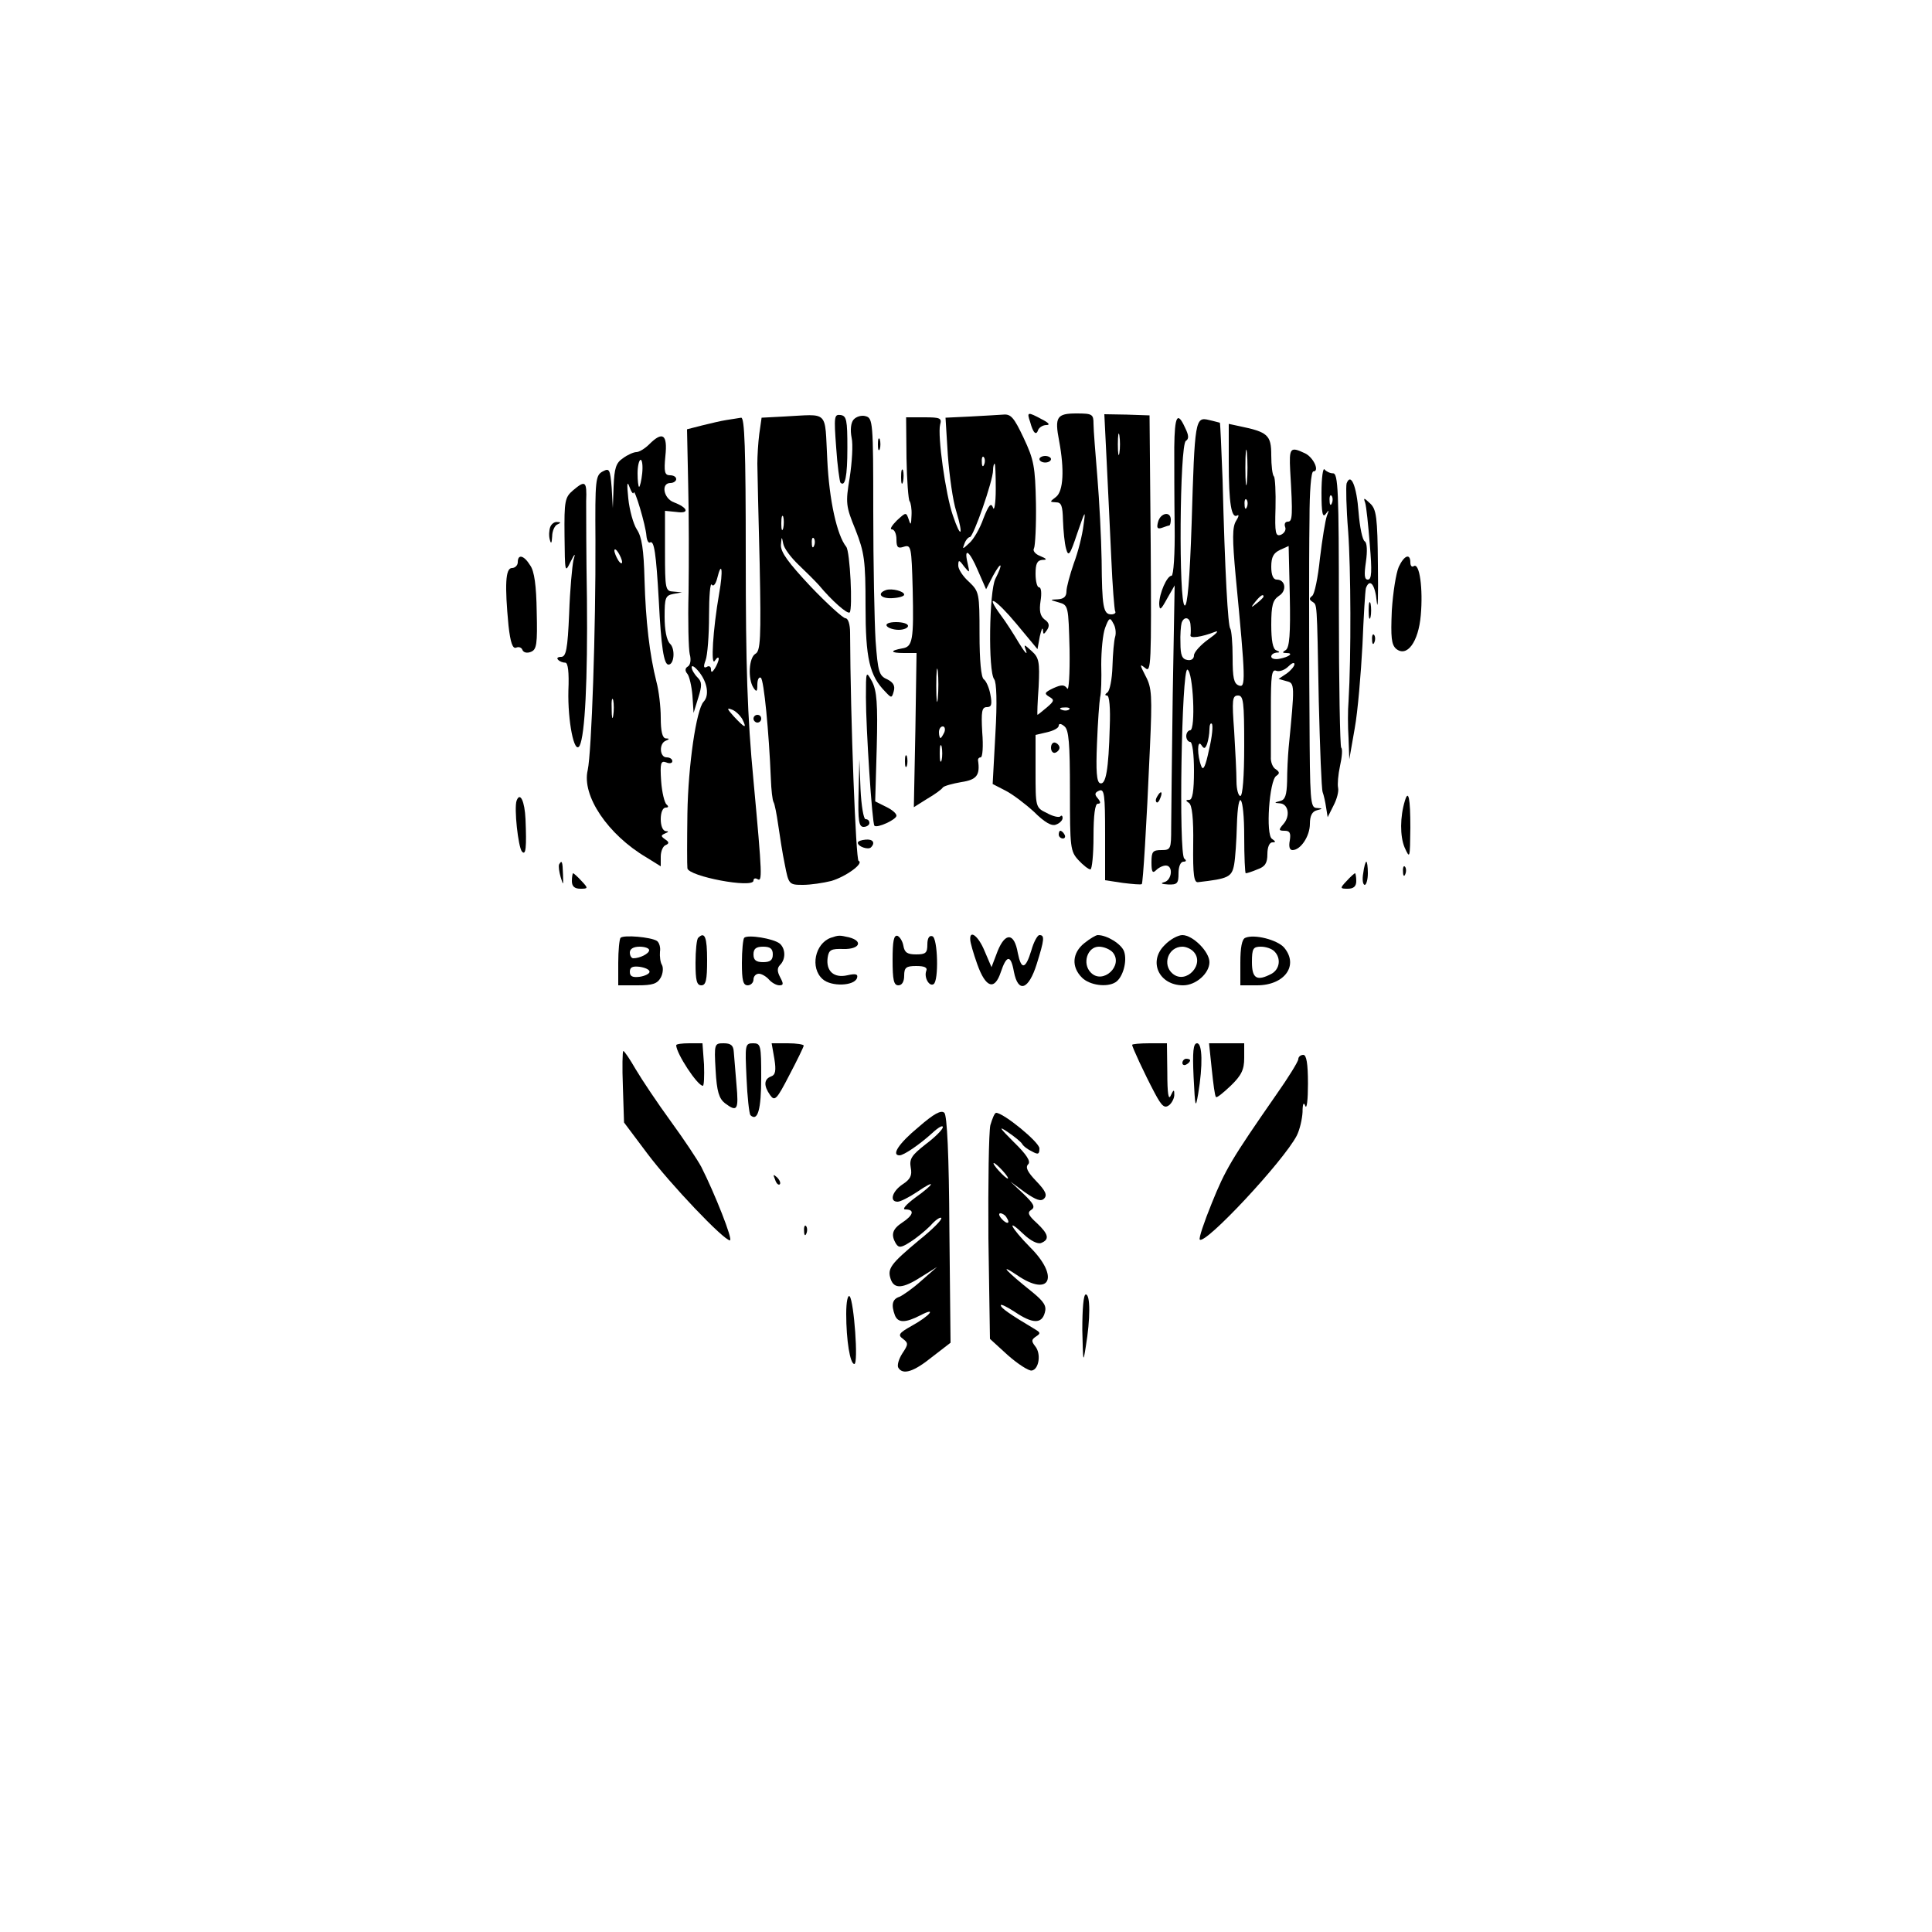 <?xml version="1.0" standalone="no"?>
<!DOCTYPE svg PUBLIC "-//W3C//DTD SVG 20010904//EN"
 "http://www.w3.org/TR/2001/REC-SVG-20010904/DTD/svg10.dtd">
<svg version="1.0" xmlns="http://www.w3.org/2000/svg"
 width="500pt" height="500pt" viewBox="0 0 500 500"
 preserveAspectRatio="xMidYMid meet">

<g transform="translate(0,500) scale(0.1,-0.1)"
fill="#000000" stroke="none">
<path d="M2028 3922 l-57 -3 -6 -42 c-3 -23 -5 -58 -5 -77 0 -19 3 -136 6
-259 4 -195 2 -226 -11 -233 -17 -10 -20 -65 -5 -88 8 -12 10 -10 10 8 0 13 4
21 9 18 8 -5 21 -140 26 -262 1 -28 4 -55 7 -60 3 -5 8 -31 12 -59 4 -27 11
-74 17 -102 10 -52 11 -53 47 -53 20 0 53 5 73 10 38 11 86 46 71 52 -7 2 -21
364 -22 591 0 21 -5 37 -12 37 -6 0 -47 37 -90 82 -58 62 -78 89 -77 108 2 22
2 23 6 3 2 -12 20 -36 40 -55 19 -18 43 -42 52 -52 34 -41 74 -76 80 -71 8 9
1 158 -9 170 -24 30 -44 120 -49 225 -7 131 6 118 -113 112z m-1 -289 c-3 -10
-5 -4 -5 12 0 17 2 24 5 18 2 -7 2 -21 0 -30z m80 -45 c-3 -8 -6 -5 -6 6 -1
11 2 17 5 13 3 -3 4 -12 1 -19z"/>
<path d="M2164 3842 c3 -47 9 -88 11 -91 12 -12 18 15 18 90 0 72 -2 83 -18
85 -16 2 -17 -4 -11 -84z"/>
<path d="M2209 3914 c-7 -8 -9 -27 -5 -47 4 -17 1 -64 -5 -103 -11 -66 -10
-74 15 -135 23 -59 26 -79 26 -197 0 -136 10 -181 52 -223 15 -16 16 -16 21 2
4 14 -1 23 -17 31 -21 9 -24 19 -30 100 -3 50 -6 200 -6 333 0 233 -1 243 -20
248 -10 3 -24 -1 -31 -9z"/>
<path d="M2510 3922 l-63 -3 6 -97 c4 -53 13 -119 22 -146 19 -63 12 -72 -9
-10 -19 55 -40 207 -33 235 5 17 0 19 -41 19 l-47 0 1 -106 c1 -58 5 -108 8
-111 3 -4 6 -20 5 -37 -1 -24 -2 -27 -7 -11 -7 20 -7 20 -31 -2 -13 -13 -19
-23 -13 -23 7 0 12 -12 12 -26 0 -21 4 -24 19 -19 19 6 20 0 23 -109 3 -133 0
-150 -27 -154 -33 -6 -31 -12 4 -12 l33 0 -3 -199 -4 -200 35 22 c19 11 37 24
40 29 3 4 25 10 48 14 40 6 49 18 43 57 0 4 3 7 7 7 5 0 7 29 4 65 -3 54 -1
65 12 65 12 0 14 7 9 33 -3 17 -11 35 -17 39 -7 5 -11 49 -11 117 0 106 -1
110 -27 135 -16 14 -28 33 -28 42 0 16 2 16 15 -2 15 -18 15 -18 9 9 -10 42 5
32 27 -20 l21 -48 18 35 c22 40 27 33 6 -8 -16 -32 -19 -240 -3 -260 6 -8 8
-58 3 -142 l-7 -129 33 -17 c18 -9 51 -34 74 -55 27 -27 46 -38 57 -33 9 3 17
11 17 17 0 6 -3 8 -6 4 -4 -3 -19 0 -35 9 -29 14 -29 15 -29 108 l0 94 30 7
c17 4 30 11 30 17 0 6 6 6 15 -2 11 -9 14 -43 14 -167 0 -147 1 -156 22 -179
12 -13 26 -24 31 -24 4 0 8 38 8 85 0 56 4 85 11 85 8 0 8 4 0 14 -9 10 -8 15
4 20 13 5 15 -11 15 -113 l0 -119 46 -7 c25 -3 47 -5 49 -3 3 4 12 145 21 353
6 134 5 155 -11 185 -16 31 -16 33 -1 21 15 -13 16 9 14 320 l-3 334 -59 2
-58 1 6 -121 c3 -67 9 -180 12 -252 3 -71 8 -133 10 -137 3 -4 -2 -8 -10 -8
-21 0 -24 20 -25 140 -1 58 -6 155 -11 215 -5 61 -10 122 -10 138 0 25 -3 27
-44 27 -51 0 -57 -9 -45 -71 14 -75 11 -130 -8 -145 -17 -13 -17 -13 0 -14 14
0 17 -9 18 -47 1 -27 4 -59 8 -73 6 -22 10 -17 29 40 21 61 22 62 16 20 -3
-25 -14 -69 -25 -98 -10 -29 -19 -62 -19 -72 0 -14 -7 -20 -22 -21 -22 -1 -22
-1 2 -8 25 -7 25 -9 28 -121 1 -65 -2 -109 -6 -102 -7 10 -14 11 -36 1 -23
-11 -24 -14 -11 -22 14 -8 14 -11 -6 -28 -12 -10 -23 -19 -24 -19 -1 0 0 33 3
73 3 64 1 75 -18 92 -21 19 -21 19 -14 -1 3 -10 -5 -1 -19 22 -13 22 -34 55
-47 72 -44 60 -13 42 41 -23 l54 -65 6 33 c4 17 7 25 8 17 1 -13 2 -13 11 0 7
11 5 19 -7 27 -11 9 -14 22 -10 48 3 19 2 35 -4 35 -5 0 -9 16 -9 35 0 26 4
35 18 36 13 0 11 3 -6 10 -13 5 -20 14 -16 20 3 6 6 59 5 117 -2 94 -5 112
-32 169 -25 53 -33 62 -53 60 -13 -1 -51 -3 -86 -5z m387 -94 c-2 -13 -4 -3
-4 22 0 25 2 35 4 23 2 -13 2 -33 0 -45z m-350 -30 c-3 -8 -6 -5 -6 6 -1 11 2
17 5 13 3 -3 4 -12 1 -19z m30 -64 c0 -37 -4 -58 -7 -48 -5 14 -11 8 -25 -28
-9 -26 -26 -55 -37 -64 -17 -16 -18 -16 -12 -1 3 9 10 17 14 17 9 0 60 146 60
173 0 9 2 17 4 17 2 0 3 -30 3 -66z m309 -382 c-3 -9 -6 -44 -7 -77 -1 -33 -7
-63 -13 -67 -7 -5 -7 -8 -1 -8 6 0 9 -32 7 -82 -3 -110 -10 -150 -25 -145 -9
3 -11 32 -8 103 2 54 6 108 8 119 3 11 4 49 3 85 0 36 4 79 10 95 10 27 13 28
21 12 6 -9 8 -25 5 -35z m-459 -159 c-2 -21 -4 -6 -4 32 0 39 2 55 4 38 2 -18
2 -50 0 -70z m340 -29 c-3 -3 -12 -4 -19 -1 -8 3 -5 6 6 6 11 1 17 -2 13 -5z
m-323 -59 c-4 -8 -8 -15 -10 -15 -2 0 -4 7 -4 15 0 8 4 15 10 15 5 0 7 -7 4
-15z m-7 -72 c-3 -10 -5 -2 -5 17 0 19 2 27 5 18 2 -10 2 -26 0 -35z"/>
<path d="M2666 3908 c8 -30 16 -36 21 -20 3 6 12 12 21 12 11 0 6 6 -12 15
-37 20 -39 19 -30 -7z"/>
<path d="M1880 3913 c-14 -2 -42 -9 -63 -14 l-39 -10 3 -142 c2 -78 2 -204 1
-279 -2 -75 0 -148 3 -161 4 -14 2 -28 -5 -32 -7 -4 -8 -11 -1 -19 5 -6 11
-32 13 -56 l3 -45 12 39 c10 32 10 41 -2 53 -8 8 -15 20 -15 26 0 7 9 1 20
-13 21 -27 26 -60 11 -76 -19 -20 -40 -165 -42 -289 -1 -71 -1 -135 0 -142 2
-21 171 -53 171 -32 0 6 5 7 10 4 13 -8 13 6 -10 255 -16 167 -20 296 -20 578
0 284 -3 362 -12 361 -7 -1 -24 -4 -38 -6z m-19 -450 c-16 -92 -22 -190 -11
-173 5 8 10 11 10 5 0 -5 -5 -17 -10 -25 -7 -11 -10 -11 -10 -2 0 7 -5 10 -11
6 -8 -4 -9 1 -3 17 5 13 9 65 9 116 0 50 3 86 7 80 4 -6 10 1 14 16 12 49 16
21 5 -40z m60 -324 c13 -26 7 -24 -22 7 -17 19 -19 23 -6 18 10 -3 22 -15 28
-25z"/>
<path d="M3039 3843 c0 -43 0 -135 1 -205 1 -71 -3 -128 -8 -128 -12 0 -32
-46 -32 -73 1 -18 4 -16 20 13 l20 35 -5 -285 c-2 -157 -4 -311 -4 -342 0 -55
-1 -58 -25 -58 -23 0 -26 -4 -26 -32 0 -25 3 -29 12 -20 7 7 18 12 25 12 20 0
16 -38 -4 -43 -11 -3 -7 -5 10 -6 24 -1 27 3 27 29 0 17 5 30 13 30 7 0 8 3 2
8 -15 11 -7 494 8 489 15 -5 22 -157 7 -157 -5 0 -10 -7 -10 -15 0 -8 5 -15
10 -15 6 0 10 -32 10 -75 0 -53 -4 -75 -12 -75 -10 0 -10 -2 -1 -8 8 -5 12
-40 11 -107 -1 -80 2 -100 13 -98 78 9 87 13 93 46 3 17 6 62 7 100 3 103 19
80 19 -28 0 -52 2 -95 4 -95 3 0 16 4 30 10 20 7 26 16 26 40 0 17 5 30 13 30
9 0 9 2 -1 9 -17 10 -7 152 11 163 9 6 9 10 -1 17 -8 4 -14 19 -13 32 0 13 0
70 0 126 0 85 2 102 14 97 8 -3 22 2 31 11 9 9 16 12 16 6 0 -5 -9 -16 -20
-24 l-21 -14 21 -6 c21 -5 21 -9 5 -172 -2 -22 -4 -61 -4 -87 -1 -36 -5 -48
-18 -51 -16 -4 -16 -5 -1 -6 22 -1 28 -32 10 -53 -14 -16 -13 -18 3 -18 13 0
16 -6 13 -25 -3 -15 -1 -25 7 -25 21 0 45 36 45 68 0 21 6 32 18 35 16 4 16 5
-1 6 -16 1 -17 19 -18 234 -1 127 -1 268 -1 312 0 44 0 135 1 203 0 69 4 122
10 122 17 0 0 37 -22 47 -38 18 -41 14 -38 -45 7 -117 6 -132 -6 -132 -7 0
-10 -6 -7 -14 3 -7 -2 -16 -11 -20 -14 -5 -16 4 -14 69 1 41 -1 78 -4 82 -4 3
-7 28 -7 55 0 52 -9 60 -82 75 l-28 6 0 -99 c0 -107 7 -147 22 -138 5 3 4 -3
-3 -14 -10 -16 -10 -46 -1 -144 26 -270 26 -289 8 -282 -13 5 -16 20 -16 73 0
37 -3 70 -6 74 -6 6 -14 145 -20 386 -3 80 -6 146 -7 147 -1 0 -14 4 -28 7
-36 9 -37 1 -45 -266 -5 -150 -11 -216 -18 -214 -16 5 -13 416 3 426 8 5 8 14
-2 34 -20 44 -27 31 -28 -50z m188 -90 c-2 -21 -4 -4 -4 37 0 41 2 58 4 38 2
-21 2 -55 0 -75z m0 -65 c-3 -8 -6 -5 -6 6 -1 11 2 17 5 13 3 -3 4 -12 1 -19z
m101 -370 c-10 -6 -10 -8 1 -8 20 0 8 -10 -18 -15 -11 -2 -21 0 -21 6 0 5 6 9
13 10 10 0 10 2 0 6 -9 3 -13 26 -13 66 0 51 4 64 20 75 21 13 17 42 -6 42 -9
0 -14 12 -14 33 0 26 6 36 23 44 l22 10 3 -130 c2 -98 -1 -132 -10 -139z m-58
138 c0 -2 -8 -10 -17 -17 -16 -13 -17 -12 -4 4 13 16 21 21 21 13z m-189 -73
c1 -10 1 -22 0 -27 -2 -9 28 -5 64 9 11 4 3 -5 -17 -19 -21 -15 -38 -34 -38
-42 0 -9 -7 -14 -17 -12 -14 2 -18 13 -18 43 -1 22 1 46 3 53 6 18 22 15 23
-5z m139 -313 c0 -80 -4 -130 -10 -130 -5 0 -10 17 -10 38 0 22 -3 80 -6 130
-6 81 -5 92 10 92 14 0 16 -16 16 -130z m-91 -10 c-9 -43 -15 -56 -20 -43 -11
27 -11 71 0 55 7 -11 10 -10 15 3 3 9 6 26 6 37 0 12 3 18 6 15 4 -3 1 -34 -7
-67z"/>
<path d="M1680 3850 c-11 -11 -26 -20 -33 -20 -7 0 -23 -7 -35 -16 -18 -12
-22 -26 -24 -72 l-2 -57 -3 53 c-4 48 -6 51 -23 42 -19 -10 -20 -22 -19 -178
1 -230 -10 -549 -20 -595 -16 -66 52 -167 152 -226 l37 -23 0 25 c0 14 6 28
13 30 9 4 9 8 -2 15 -11 8 -11 10 0 15 10 4 10 6 2 6 -8 1 -13 14 -13 31 0 17
5 30 13 30 7 0 8 3 2 8 -5 4 -12 31 -14 61 -3 46 -1 53 13 48 9 -4 16 -2 16 3
0 6 -7 10 -15 10 -18 0 -20 36 -2 43 10 4 10 6 0 6 -9 1 -13 19 -13 54 0 28
-5 70 -11 92 -18 71 -28 158 -31 265 -2 78 -7 111 -20 130 -9 14 -19 50 -22
80 -4 38 -3 47 3 30 5 -14 10 -20 11 -15 2 13 31 -84 33 -112 1 -11 5 -19 9
-17 11 7 16 -28 23 -151 6 -119 13 -165 25 -165 15 0 18 41 4 54 -9 9 -14 36
-14 70 0 49 2 55 23 59 l22 4 -22 2 c-21 1 -22 5 -22 105 l0 104 30 -3 c34 -5
30 11 -7 25 -27 10 -34 50 -9 50 8 0 15 5 15 10 0 6 -7 10 -16 10 -14 0 -16 9
-12 50 6 56 -7 65 -42 30z m-18 -75 c-2 -19 -6 -35 -8 -35 -2 0 -4 16 -4 35 0
19 4 35 8 35 4 0 6 -16 4 -35z m-52 -230 c0 -5 -5 -3 -10 5 -5 8 -10 20 -10
25 0 6 5 3 10 -5 5 -8 10 -19 10 -25z m-23 -397 c-2 -13 -4 -5 -4 17 -1 22 1
32 4 23 2 -10 2 -28 0 -40z"/>
<path d="M2272 3850 c0 -14 2 -19 5 -12 2 6 2 18 0 25 -3 6 -5 1 -5 -13z"/>
<path d="M2690 3812 c0 -5 7 -9 15 -9 8 0 15 4 15 9 0 4 -7 8 -15 8 -8 0 -15
-4 -15 -8z"/>
<path d="M2332 3765 c0 -16 2 -22 5 -12 2 9 2 23 0 30 -3 6 -5 -1 -5 -18z"/>
<path d="M3420 3725 c0 -53 3 -66 11 -55 9 12 9 11 3 -5 -4 -11 -12 -60 -18
-110 -5 -49 -14 -93 -20 -97 -8 -6 -8 -10 0 -15 13 -10 12 9 17 -258 3 -121 7
-227 10 -235 3 -8 7 -26 9 -40 l4 -25 15 30 c9 17 14 37 12 46 -2 9 0 34 5 57
5 22 7 44 3 47 -3 4 -6 165 -6 358 0 306 -2 352 -15 352 -8 0 -18 5 -22 10 -4
6 -8 -21 -8 -60z m27 -27 c-3 -8 -6 -5 -6 6 -1 11 2 17 5 13 3 -3 4 -12 1 -19z"/>
<path d="M3485 3749 c-2 -8 -1 -63 4 -124 7 -96 8 -322 1 -440 -2 -22 -2 -65
0 -95 l2 -55 14 80 c8 44 16 141 20 215 3 74 7 141 9 148 10 27 24 9 28 -35 3
-27 4 16 3 94 -1 125 -4 145 -20 160 -16 15 -18 16 -13 2 3 -9 8 -57 12 -108
6 -70 5 -91 -5 -91 -9 0 -10 12 -5 46 4 28 3 49 -3 53 -6 3 -13 37 -16 75 -5
68 -20 104 -31 75z"/>
<path d="M1483 3731 c-21 -18 -23 -27 -22 -118 1 -93 1 -97 15 -68 12 24 14
25 8 5 -3 -14 -9 -76 -11 -137 -4 -94 -8 -113 -21 -113 -8 0 -12 -3 -8 -7 4
-5 13 -8 19 -8 7 0 10 -25 8 -72 -2 -78 15 -167 29 -143 14 27 21 171 19 379
-2 113 -2 227 -2 254 2 52 -2 55 -34 28z"/>
<path d="M2997 3649 c-4 -15 -2 -19 10 -15 8 3 17 6 19 6 2 0 4 7 4 15 0 23
-27 18 -33 -6z"/>
<path d="M1424 3636 c-3 -8 -4 -23 -1 -33 3 -12 5 -9 6 9 0 14 7 29 14 31 9 4
9 6 -1 6 -7 1 -15 -5 -18 -13z"/>
<path d="M1340 3545 c0 -8 -7 -15 -15 -15 -17 0 -19 -44 -9 -149 5 -45 11 -61
20 -57 7 3 14 0 16 -6 3 -7 12 -9 22 -5 15 6 17 20 15 104 -1 67 -6 105 -17
120 -16 26 -32 30 -32 8z"/>
<path d="M3620 3533 c-7 -16 -15 -66 -18 -113 -3 -70 -1 -88 11 -99 28 -23 58
17 64 87 6 68 -3 136 -18 127 -5 -4 -9 1 -9 9 0 25 -16 19 -30 -11z"/>
<path d="M2293 3473 c-25 -9 -13 -23 17 -21 17 1 30 5 30 9 0 9 -32 17 -47 12z"/>
<path d="M3542 3420 c0 -19 2 -27 5 -17 2 9 2 25 0 35 -3 9 -5 1 -5 -18z"/>
<path d="M2295 3380 c3 -5 17 -10 31 -10 13 0 24 5 24 10 0 6 -14 10 -31 10
-17 0 -28 -4 -24 -10z"/>
<path d="M3551 3344 c0 -11 3 -14 6 -6 3 7 2 16 -1 19 -3 4 -6 -2 -5 -13z"/>
<path d="M2241 3195 c0 -79 16 -326 22 -332 7 -7 57 16 57 26 0 6 -12 16 -27
23 l-28 14 4 140 c3 114 0 146 -12 170 -16 29 -16 28 -16 -41z"/>
<path d="M1950 3140 c0 -5 5 -10 10 -10 6 0 10 5 10 10 0 6 -4 10 -10 10 -5 0
-10 -4 -10 -10z"/>
<path d="M2720 3065 c0 -9 5 -15 11 -13 6 2 11 8 11 13 0 5 -5 11 -11 13 -6 2
-11 -4 -11 -13z"/>
<path d="M2342 3030 c0 -14 2 -19 5 -12 2 6 2 18 0 25 -3 6 -5 1 -5 -13z"/>
<path d="M2222 2948 c-2 -73 1 -88 13 -88 8 0 15 5 15 10 0 6 -4 10 -10 10 -5
0 -11 35 -13 78 l-3 77 -2 -87z"/>
<path d="M2995 2939 c-4 -6 -5 -12 -2 -15 2 -3 7 2 10 11 7 17 1 20 -8 4z"/>
<path d="M1337 2928 c-7 -19 4 -121 14 -132 10 -11 12 11 9 84 -2 46 -14 72
-23 48z"/>
<path d="M3636 2928 c-13 -42 -13 -92 -1 -121 14 -31 14 -29 15 51 0 76 -5
100 -14 70z"/>
<path d="M2740 2840 c0 -5 5 -10 11 -10 5 0 7 5 4 10 -3 6 -8 10 -11 10 -2 0
-4 -4 -4 -10z"/>
<path d="M2220 2819 c0 -10 27 -19 34 -12 12 12 5 22 -14 20 -11 -1 -20 -4
-20 -8z"/>
<path d="M1447 2763 c-2 -5 0 -19 4 -33 7 -23 7 -22 6 8 -1 33 -3 37 -10 25z"/>
<path d="M3528 2740 c-3 -16 -1 -30 4 -30 4 0 8 14 8 30 0 17 -2 30 -4 30 -2
0 -6 -13 -8 -30z"/>
<path d="M3631 2744 c0 -11 3 -14 6 -6 3 7 2 16 -1 19 -3 4 -6 -2 -5 -13z"/>
<path d="M1480 2720 c0 -14 7 -20 22 -20 20 0 21 1 3 20 -10 11 -20 20 -22 20
-1 0 -3 -9 -3 -20z"/>
<path d="M3485 2720 c-18 -19 -17 -20 3 -20 15 0 22 6 22 20 0 11 -2 20 -3 20
-2 0 -12 -9 -22 -20z"/>
<path d="M1606 2573 c-3 -3 -6 -33 -6 -65 l0 -58 50 0 c39 0 51 4 60 20 6 11
7 26 3 33 -4 6 -6 22 -5 34 2 11 -2 24 -8 28 -16 10 -86 16 -94 8z m74 -32 c0
-9 -24 -21 -41 -21 -5 0 -9 7 -9 15 0 9 9 15 25 15 14 0 25 -4 25 -9z m1 -56
c0 -5 -12 -11 -26 -13 -18 -2 -25 1 -25 13 0 12 7 15 25 13 14 -2 26 -7 26
-13z"/>
<path d="M1807 2573 c-4 -3 -7 -33 -7 -65 0 -45 3 -58 15 -58 12 0 15 14 15
65 0 60 -6 75 -23 58z"/>
<path d="M1926 2573 c-3 -3 -6 -33 -6 -65 0 -45 3 -58 15 -58 8 0 15 7 15 15
0 8 6 15 14 15 7 0 19 -7 26 -15 7 -8 19 -15 27 -15 11 0 11 4 2 21 -8 15 -8
24 0 32 15 15 14 42 -1 55 -16 13 -83 24 -92 15z m74 -43 c0 -15 -7 -20 -25
-20 -18 0 -25 5 -25 20 0 15 7 20 25 20 18 0 25 -5 25 -20z"/>
<path d="M2150 2573 c-41 -15 -54 -78 -21 -107 22 -20 82 -18 89 3 3 10 -3 12
-25 7 -35 -8 -56 11 -51 46 3 20 9 23 41 22 41 -1 52 20 15 30 -26 6 -27 6
-48 -1z"/>
<path d="M2310 2516 c0 -52 3 -66 15 -66 9 0 15 9 15 25 0 21 5 25 31 25 22 0
30 -4 26 -13 -6 -17 8 -41 19 -34 14 8 11 120 -3 124 -8 3 -13 -5 -13 -21 0
-22 -4 -26 -29 -26 -23 0 -30 5 -33 22 -2 12 -9 23 -15 26 -10 3 -13 -14 -13
-62z"/>
<path d="M2511 2568 c0 -7 8 -35 18 -63 22 -62 45 -69 61 -21 15 45 26 46 34
1 11 -56 38 -47 59 20 20 64 21 75 7 75 -5 0 -15 -18 -21 -40 -15 -49 -26 -51
-35 -6 -9 52 -32 54 -52 5 l-16 -42 -18 42 c-16 39 -39 56 -37 29z"/>
<path d="M2806 2559 c-31 -25 -34 -61 -6 -89 20 -20 65 -26 87 -12 19 12 31
55 22 80 -7 19 -44 42 -68 42 -5 0 -20 -9 -35 -21z m74 -24 c28 -34 -26 -84
-57 -52 -23 23 -9 67 21 67 13 0 29 -7 36 -15z"/>
<path d="M3014 2554 c-43 -42 -15 -104 48 -104 33 0 68 31 68 60 0 27 -43 70
-70 70 -11 0 -32 -11 -46 -26z m74 -16 c32 -32 -18 -87 -53 -58 -28 23 -12 70
25 70 9 0 21 -5 28 -12z"/>
<path d="M3223 2573 c-9 -3 -13 -26 -13 -64 l0 -59 43 0 c72 0 109 52 70 98
-18 20 -77 35 -100 25z m75 -35 c18 -18 14 -46 -7 -58 -38 -20 -51 -13 -51 30
0 35 3 40 23 40 13 0 28 -5 35 -12z"/>
<path d="M1750 2295 c0 -21 55 -105 69 -105 3 0 4 25 3 55 l-4 55 -34 0 c-19
0 -34 -2 -34 -5z"/>
<path d="M1852 2230 c3 -55 9 -73 24 -85 32 -24 36 -18 30 48 -3 34 -6 72 -7
85 -1 16 -7 22 -26 22 -24 0 -25 -1 -21 -70z"/>
<path d="M1932 2210 c2 -49 7 -92 10 -96 19 -18 28 15 28 97 0 84 -1 89 -21
89 -21 0 -21 -4 -17 -90z"/>
<path d="M2004 2260 c5 -31 3 -42 -9 -46 -18 -7 -19 -24 -2 -48 12 -17 17 -12
50 52 20 38 37 73 37 76 0 3 -19 6 -41 6 l-42 0 7 -40z"/>
<path d="M2930 2296 c0 -6 32 -75 58 -124 19 -36 26 -41 38 -32 8 7 14 20 13
29 0 12 -2 11 -9 -4 -6 -14 -9 5 -9 58 l-1 77 -45 0 c-25 0 -45 -2 -45 -4z"/>
<path d="M3089 2213 c4 -80 5 -84 12 -43 12 72 11 130 -3 130 -10 0 -12 -22
-9 -87z"/>
<path d="M3136 2233 c4 -38 8 -70 11 -72 2 -3 19 11 38 29 28 27 35 42 35 72
l0 38 -45 0 -46 0 7 -67z"/>
<path d="M1612 2188 l3 -93 60 -80 c60 -80 198 -225 214 -225 9 0 -40 123 -74
190 -9 17 -44 70 -79 118 -35 48 -75 108 -91 135 -15 26 -29 47 -32 47 -2 0
-3 -42 -1 -92z"/>
<path d="M3360 2259 c0 -6 -26 -48 -57 -92 -116 -167 -132 -194 -167 -281 -20
-49 -34 -91 -31 -94 14 -14 216 202 251 269 8 16 14 43 15 61 0 22 3 27 7 16
4 -10 7 16 7 57 0 53 -4 75 -12 75 -7 0 -13 -5 -13 -11z"/>
<path d="M3060 2249 c0 -5 5 -7 10 -4 6 3 10 8 10 11 0 2 -4 4 -10 4 -5 0 -10
-5 -10 -11z"/>
<path d="M2377 2083 c-51 -42 -71 -73 -49 -73 11 0 52 28 85 58 15 14 27 21
27 15 0 -6 -20 -26 -44 -44 -37 -29 -43 -38 -39 -61 4 -20 -1 -30 -21 -43 -27
-18 -35 -45 -13 -45 7 0 29 11 50 25 51 35 47 22 -5 -15 -24 -18 -34 -30 -25
-30 25 0 21 -15 -8 -34 -26 -17 -30 -32 -16 -55 7 -11 14 -10 37 5 16 10 39
29 52 42 12 14 25 23 28 20 3 -4 -23 -30 -58 -58 -73 -61 -82 -73 -73 -100 9
-27 32 -25 80 6 l40 25 -40 -35 c-22 -20 -48 -38 -57 -42 -19 -6 -22 -21 -12
-48 8 -20 27 -20 66 0 44 23 25 -1 -22 -27 -34 -19 -37 -24 -23 -34 14 -11 14
-14 -2 -38 -9 -14 -14 -31 -10 -37 12 -19 40 -10 87 28 l48 37 -3 292 c-1 195
-6 296 -13 303 -8 8 -27 -2 -67 -37z"/>
<path d="M2563 2088 c-4 -18 -6 -150 -5 -293 l4 -260 46 -42 c26 -23 54 -41
62 -40 19 3 25 44 9 63 -10 13 -10 17 2 25 12 8 12 10 -1 18 -67 40 -90 56
-90 63 0 4 16 -4 36 -17 46 -31 70 -32 78 -2 5 17 -2 28 -31 52 -70 56 -90 78
-41 45 86 -59 111 -4 33 73 -49 50 -63 78 -16 33 18 -17 36 -26 45 -23 23 9
20 23 -11 52 -22 20 -25 27 -14 34 11 7 6 16 -20 41 l-34 32 38 -28 c29 -20
41 -24 49 -16 9 9 4 20 -20 45 -23 24 -29 36 -21 44 7 7 -3 24 -38 58 -36 36
-40 42 -16 26 18 -12 35 -26 38 -31 3 -6 15 -15 26 -20 16 -9 19 -7 19 8 0 16
-93 92 -112 92 -4 0 -10 -15 -15 -32z m32 -118 c10 -11 16 -20 13 -20 -3 0
-13 9 -23 20 -10 11 -16 20 -13 20 3 0 13 -9 23 -20z m10 -121 c11 -16 1 -19
-13 -3 -7 8 -8 14 -3 14 5 0 13 -5 16 -11z"/>
<path d="M2006 1947 c3 -10 9 -15 12 -12 3 3 0 11 -7 18 -10 9 -11 8 -5 -6z"/>
<path d="M2081 1814 c0 -11 3 -14 6 -6 3 7 2 16 -1 19 -3 4 -6 -2 -5 -13z"/>
<path d="M2190 1600 c0 -69 10 -130 21 -130 11 0 -1 162 -12 175 -5 5 -9 -14
-9 -45z"/>
<path d="M2801 1558 c2 -83 2 -88 9 -43 12 72 12 135 0 135 -6 0 -9 -37 -9
-92z"/>
</g>
</svg>
